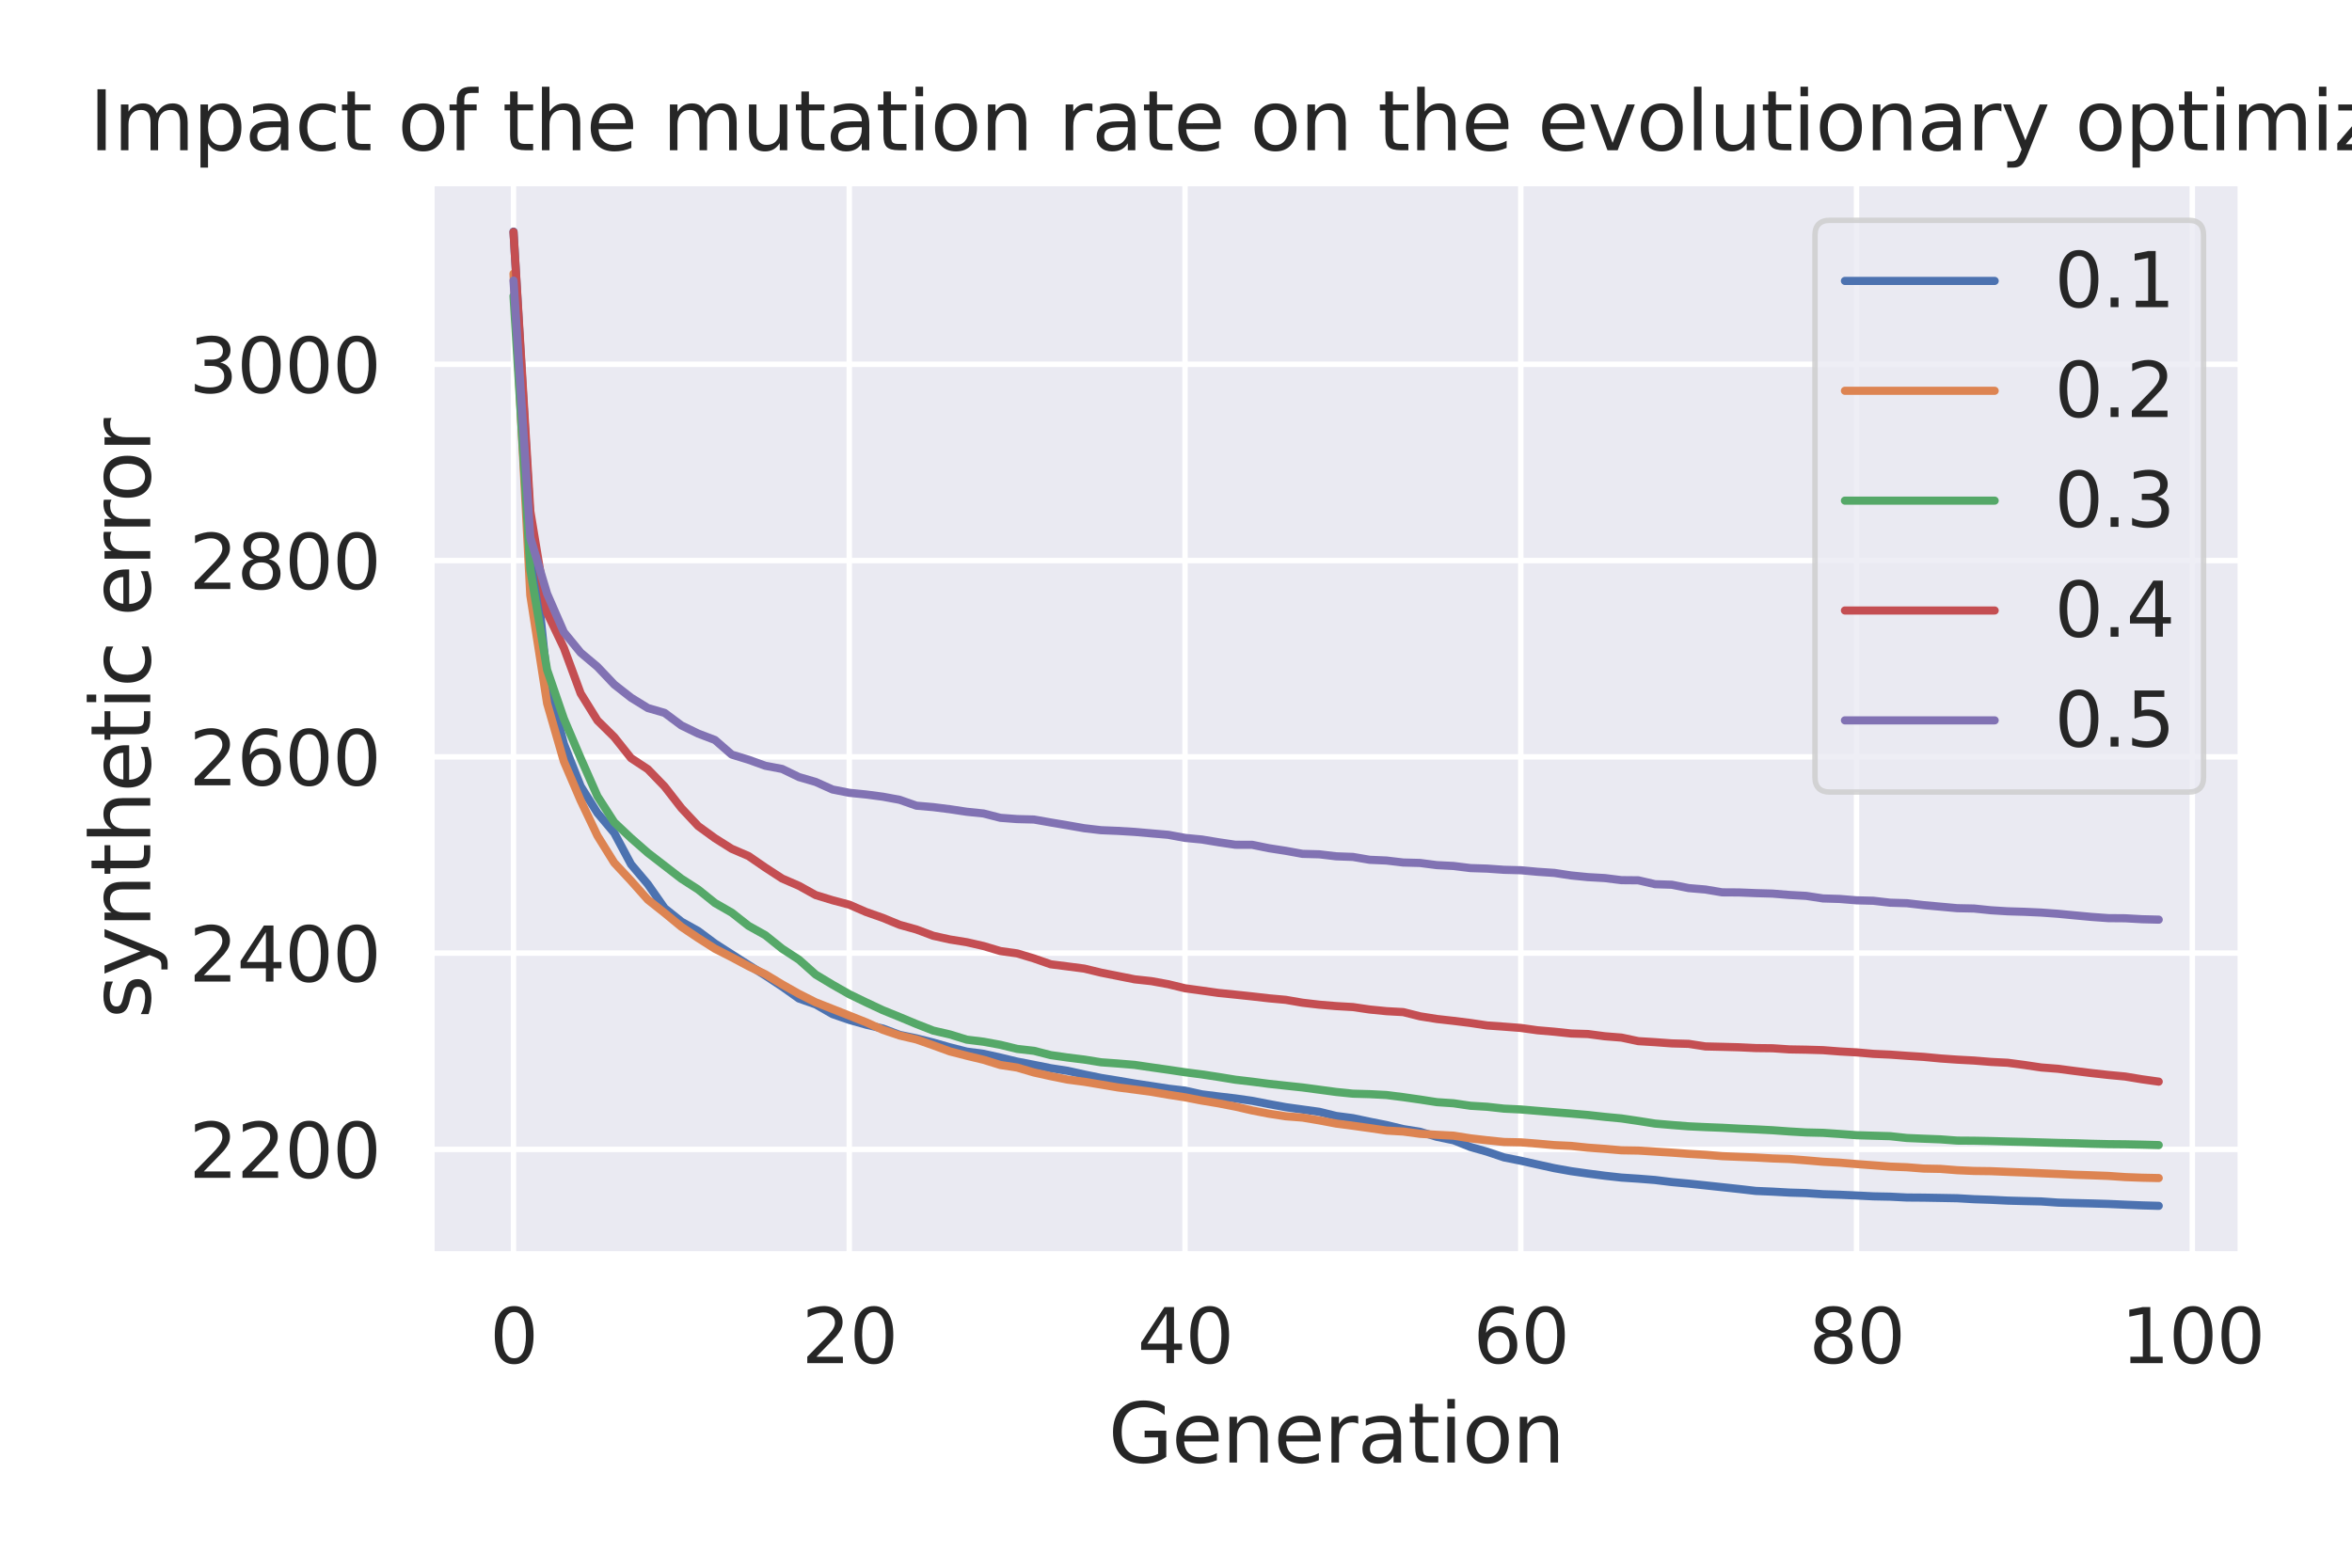 <?xml version="1.0" encoding="utf-8" standalone="no"?>
<!DOCTYPE svg PUBLIC "-//W3C//DTD SVG 1.1//EN"
  "http://www.w3.org/Graphics/SVG/1.1/DTD/svg11.dtd">
<svg xmlns:xlink="http://www.w3.org/1999/xlink" width="432pt" height="288pt" viewBox="0 0 432 288" xmlns="http://www.w3.org/2000/svg" version="1.1">
 <defs>
  <style type="text/css">*{stroke-linejoin: round; stroke-linecap: butt}</style>
 </defs>
 <g id="figure_1">
  <g id="patch_1">
   <path d="M 0 288 
L 432 288 
L 432 0 
L 0 0 
z
" style="fill: #ffffff"/>
  </g>
  <g id="axes_1">
   <g id="patch_2">
    <path d="M 79.211 230.475 
L 411.608 230.475 
L 411.608 33.598 
L 79.211 33.598 
z
" style="fill: #eaeaf2"/>
   </g>
   <g id="matplotlib.axis_1">
    <g id="xtick_1">
     <g id="line2d_1">
      <path d="M 94.32 230.475 
L 94.32 33.598 
" clip-path="url(#pae393ddef6)" style="fill: none; stroke: #ffffff; stroke-linecap: round"/>
     </g>
     <g id="text_1">
      <!-- 0 -->
      <g style="fill: #262626" transform="translate(89.946 250.423) scale(0.138 -0.138)">
       <defs>
        <path id="DejaVuSans-30" d="M 2034 4250 
Q 1547 4250 1301 3770 
Q 1056 3291 1056 2328 
Q 1056 1369 1301 889 
Q 1547 409 2034 409 
Q 2525 409 2770 889 
Q 3016 1369 3016 2328 
Q 3016 3291 2770 3770 
Q 2525 4250 2034 4250 
z
M 2034 4750 
Q 2819 4750 3233 4129 
Q 3647 3509 3647 2328 
Q 3647 1150 3233 529 
Q 2819 -91 2034 -91 
Q 1250 -91 836 529 
Q 422 1150 422 2328 
Q 422 3509 836 4129 
Q 1250 4750 2034 4750 
z
" transform="scale(0.016)"/>
       </defs>
       <use xlink:href="#DejaVuSans-30"/>
      </g>
     </g>
    </g>
    <g id="xtick_2">
     <g id="line2d_2">
      <path d="M 155.989 230.475 
L 155.989 33.598 
" clip-path="url(#pae393ddef6)" style="fill: none; stroke: #ffffff; stroke-linecap: round"/>
     </g>
     <g id="text_2">
      <!-- 20 -->
      <g style="fill: #262626" transform="translate(147.241 250.423) scale(0.138 -0.138)">
       <defs>
        <path id="DejaVuSans-32" d="M 1228 531 
L 3431 531 
L 3431 0 
L 469 0 
L 469 531 
Q 828 903 1448 1529 
Q 2069 2156 2228 2338 
Q 2531 2678 2651 2914 
Q 2772 3150 2772 3378 
Q 2772 3750 2511 3984 
Q 2250 4219 1831 4219 
Q 1534 4219 1204 4116 
Q 875 4013 500 3803 
L 500 4441 
Q 881 4594 1212 4672 
Q 1544 4750 1819 4750 
Q 2544 4750 2975 4387 
Q 3406 4025 3406 3419 
Q 3406 3131 3298 2873 
Q 3191 2616 2906 2266 
Q 2828 2175 2409 1742 
Q 1991 1309 1228 531 
z
" transform="scale(0.016)"/>
       </defs>
       <use xlink:href="#DejaVuSans-32"/>
       <use xlink:href="#DejaVuSans-30" x="63.623"/>
      </g>
     </g>
    </g>
    <g id="xtick_3">
     <g id="line2d_3">
      <path d="M 217.658 230.475 
L 217.658 33.598 
" clip-path="url(#pae393ddef6)" style="fill: none; stroke: #ffffff; stroke-linecap: round"/>
     </g>
     <g id="text_3">
      <!-- 40 -->
      <g style="fill: #262626" transform="translate(208.91 250.423) scale(0.138 -0.138)">
       <defs>
        <path id="DejaVuSans-34" d="M 2419 4116 
L 825 1625 
L 2419 1625 
L 2419 4116 
z
M 2253 4666 
L 3047 4666 
L 3047 1625 
L 3713 1625 
L 3713 1100 
L 3047 1100 
L 3047 0 
L 2419 0 
L 2419 1100 
L 313 1100 
L 313 1709 
L 2253 4666 
z
" transform="scale(0.016)"/>
       </defs>
       <use xlink:href="#DejaVuSans-34"/>
       <use xlink:href="#DejaVuSans-30" x="63.623"/>
      </g>
     </g>
    </g>
    <g id="xtick_4">
     <g id="line2d_4">
      <path d="M 279.328 230.475 
L 279.328 33.598 
" clip-path="url(#pae393ddef6)" style="fill: none; stroke: #ffffff; stroke-linecap: round"/>
     </g>
     <g id="text_4">
      <!-- 60 -->
      <g style="fill: #262626" transform="translate(270.579 250.423) scale(0.138 -0.138)">
       <defs>
        <path id="DejaVuSans-36" d="M 2113 2584 
Q 1688 2584 1439 2293 
Q 1191 2003 1191 1497 
Q 1191 994 1439 701 
Q 1688 409 2113 409 
Q 2538 409 2786 701 
Q 3034 994 3034 1497 
Q 3034 2003 2786 2293 
Q 2538 2584 2113 2584 
z
M 3366 4563 
L 3366 3988 
Q 3128 4100 2886 4159 
Q 2644 4219 2406 4219 
Q 1781 4219 1451 3797 
Q 1122 3375 1075 2522 
Q 1259 2794 1537 2939 
Q 1816 3084 2150 3084 
Q 2853 3084 3261 2657 
Q 3669 2231 3669 1497 
Q 3669 778 3244 343 
Q 2819 -91 2113 -91 
Q 1303 -91 875 529 
Q 447 1150 447 2328 
Q 447 3434 972 4092 
Q 1497 4750 2381 4750 
Q 2619 4750 2861 4703 
Q 3103 4656 3366 4563 
z
" transform="scale(0.016)"/>
       </defs>
       <use xlink:href="#DejaVuSans-36"/>
       <use xlink:href="#DejaVuSans-30" x="63.623"/>
      </g>
     </g>
    </g>
    <g id="xtick_5">
     <g id="line2d_5">
      <path d="M 340.997 230.475 
L 340.997 33.598 
" clip-path="url(#pae393ddef6)" style="fill: none; stroke: #ffffff; stroke-linecap: round"/>
     </g>
     <g id="text_5">
      <!-- 80 -->
      <g style="fill: #262626" transform="translate(332.248 250.423) scale(0.138 -0.138)">
       <defs>
        <path id="DejaVuSans-38" d="M 2034 2216 
Q 1584 2216 1326 1975 
Q 1069 1734 1069 1313 
Q 1069 891 1326 650 
Q 1584 409 2034 409 
Q 2484 409 2743 651 
Q 3003 894 3003 1313 
Q 3003 1734 2745 1975 
Q 2488 2216 2034 2216 
z
M 1403 2484 
Q 997 2584 770 2862 
Q 544 3141 544 3541 
Q 544 4100 942 4425 
Q 1341 4750 2034 4750 
Q 2731 4750 3128 4425 
Q 3525 4100 3525 3541 
Q 3525 3141 3298 2862 
Q 3072 2584 2669 2484 
Q 3125 2378 3379 2068 
Q 3634 1759 3634 1313 
Q 3634 634 3220 271 
Q 2806 -91 2034 -91 
Q 1263 -91 848 271 
Q 434 634 434 1313 
Q 434 1759 690 2068 
Q 947 2378 1403 2484 
z
M 1172 3481 
Q 1172 3119 1398 2916 
Q 1625 2713 2034 2713 
Q 2441 2713 2670 2916 
Q 2900 3119 2900 3481 
Q 2900 3844 2670 4047 
Q 2441 4250 2034 4250 
Q 1625 4250 1398 4047 
Q 1172 3844 1172 3481 
z
" transform="scale(0.016)"/>
       </defs>
       <use xlink:href="#DejaVuSans-38"/>
       <use xlink:href="#DejaVuSans-30" x="63.623"/>
      </g>
     </g>
    </g>
    <g id="xtick_6">
     <g id="line2d_6">
      <path d="M 402.666 230.475 
L 402.666 33.598 
" clip-path="url(#pae393ddef6)" style="fill: none; stroke: #ffffff; stroke-linecap: round"/>
     </g>
     <g id="text_6">
      <!-- 100 -->
      <g style="fill: #262626" transform="translate(389.544 250.423) scale(0.138 -0.138)">
       <defs>
        <path id="DejaVuSans-31" d="M 794 531 
L 1825 531 
L 1825 4091 
L 703 3866 
L 703 4441 
L 1819 4666 
L 2450 4666 
L 2450 531 
L 3481 531 
L 3481 0 
L 794 0 
L 794 531 
z
" transform="scale(0.016)"/>
       </defs>
       <use xlink:href="#DejaVuSans-31"/>
       <use xlink:href="#DejaVuSans-30" x="63.623"/>
       <use xlink:href="#DejaVuSans-30" x="127.246"/>
      </g>
     </g>
    </g>
    <g id="text_7">
     <!-- Generation -->
     <g style="fill: #262626" transform="translate(203.57 268.68) scale(0.15 -0.15)">
      <defs>
       <path id="DejaVuSans-47" d="M 3809 666 
L 3809 1919 
L 2778 1919 
L 2778 2438 
L 4434 2438 
L 4434 434 
Q 4069 175 3628 42 
Q 3188 -91 2688 -91 
Q 1594 -91 976 548 
Q 359 1188 359 2328 
Q 359 3472 976 4111 
Q 1594 4750 2688 4750 
Q 3144 4750 3555 4637 
Q 3966 4525 4313 4306 
L 4313 3634 
Q 3963 3931 3569 4081 
Q 3175 4231 2741 4231 
Q 1884 4231 1454 3753 
Q 1025 3275 1025 2328 
Q 1025 1384 1454 906 
Q 1884 428 2741 428 
Q 3075 428 3337 486 
Q 3600 544 3809 666 
z
" transform="scale(0.016)"/>
       <path id="DejaVuSans-65" d="M 3597 1894 
L 3597 1613 
L 953 1613 
Q 991 1019 1311 708 
Q 1631 397 2203 397 
Q 2534 397 2845 478 
Q 3156 559 3463 722 
L 3463 178 
Q 3153 47 2828 -22 
Q 2503 -91 2169 -91 
Q 1331 -91 842 396 
Q 353 884 353 1716 
Q 353 2575 817 3079 
Q 1281 3584 2069 3584 
Q 2775 3584 3186 3129 
Q 3597 2675 3597 1894 
z
M 3022 2063 
Q 3016 2534 2758 2815 
Q 2500 3097 2075 3097 
Q 1594 3097 1305 2825 
Q 1016 2553 972 2059 
L 3022 2063 
z
" transform="scale(0.016)"/>
       <path id="DejaVuSans-6e" d="M 3513 2113 
L 3513 0 
L 2938 0 
L 2938 2094 
Q 2938 2591 2744 2837 
Q 2550 3084 2163 3084 
Q 1697 3084 1428 2787 
Q 1159 2491 1159 1978 
L 1159 0 
L 581 0 
L 581 3500 
L 1159 3500 
L 1159 2956 
Q 1366 3272 1645 3428 
Q 1925 3584 2291 3584 
Q 2894 3584 3203 3211 
Q 3513 2838 3513 2113 
z
" transform="scale(0.016)"/>
       <path id="DejaVuSans-72" d="M 2631 2963 
Q 2534 3019 2420 3045 
Q 2306 3072 2169 3072 
Q 1681 3072 1420 2755 
Q 1159 2438 1159 1844 
L 1159 0 
L 581 0 
L 581 3500 
L 1159 3500 
L 1159 2956 
Q 1341 3275 1631 3429 
Q 1922 3584 2338 3584 
Q 2397 3584 2469 3576 
Q 2541 3569 2628 3553 
L 2631 2963 
z
" transform="scale(0.016)"/>
       <path id="DejaVuSans-61" d="M 2194 1759 
Q 1497 1759 1228 1600 
Q 959 1441 959 1056 
Q 959 750 1161 570 
Q 1363 391 1709 391 
Q 2188 391 2477 730 
Q 2766 1069 2766 1631 
L 2766 1759 
L 2194 1759 
z
M 3341 1997 
L 3341 0 
L 2766 0 
L 2766 531 
Q 2569 213 2275 61 
Q 1981 -91 1556 -91 
Q 1019 -91 701 211 
Q 384 513 384 1019 
Q 384 1609 779 1909 
Q 1175 2209 1959 2209 
L 2766 2209 
L 2766 2266 
Q 2766 2663 2505 2880 
Q 2244 3097 1772 3097 
Q 1472 3097 1187 3025 
Q 903 2953 641 2809 
L 641 3341 
Q 956 3463 1253 3523 
Q 1550 3584 1831 3584 
Q 2591 3584 2966 3190 
Q 3341 2797 3341 1997 
z
" transform="scale(0.016)"/>
       <path id="DejaVuSans-74" d="M 1172 4494 
L 1172 3500 
L 2356 3500 
L 2356 3053 
L 1172 3053 
L 1172 1153 
Q 1172 725 1289 603 
Q 1406 481 1766 481 
L 2356 481 
L 2356 0 
L 1766 0 
Q 1100 0 847 248 
Q 594 497 594 1153 
L 594 3053 
L 172 3053 
L 172 3500 
L 594 3500 
L 594 4494 
L 1172 4494 
z
" transform="scale(0.016)"/>
       <path id="DejaVuSans-69" d="M 603 3500 
L 1178 3500 
L 1178 0 
L 603 0 
L 603 3500 
z
M 603 4863 
L 1178 4863 
L 1178 4134 
L 603 4134 
L 603 4863 
z
" transform="scale(0.016)"/>
       <path id="DejaVuSans-6f" d="M 1959 3097 
Q 1497 3097 1228 2736 
Q 959 2375 959 1747 
Q 959 1119 1226 758 
Q 1494 397 1959 397 
Q 2419 397 2687 759 
Q 2956 1122 2956 1747 
Q 2956 2369 2687 2733 
Q 2419 3097 1959 3097 
z
M 1959 3584 
Q 2709 3584 3137 3096 
Q 3566 2609 3566 1747 
Q 3566 888 3137 398 
Q 2709 -91 1959 -91 
Q 1206 -91 779 398 
Q 353 888 353 1747 
Q 353 2609 779 3096 
Q 1206 3584 1959 3584 
z
" transform="scale(0.016)"/>
      </defs>
      <use xlink:href="#DejaVuSans-47"/>
      <use xlink:href="#DejaVuSans-65" x="77.49"/>
      <use xlink:href="#DejaVuSans-6e" x="139.014"/>
      <use xlink:href="#DejaVuSans-65" x="202.393"/>
      <use xlink:href="#DejaVuSans-72" x="263.916"/>
      <use xlink:href="#DejaVuSans-61" x="305.029"/>
      <use xlink:href="#DejaVuSans-74" x="366.309"/>
      <use xlink:href="#DejaVuSans-69" x="405.518"/>
      <use xlink:href="#DejaVuSans-6f" x="433.301"/>
      <use xlink:href="#DejaVuSans-6e" x="494.482"/>
     </g>
    </g>
   </g>
   <g id="matplotlib.axis_2">
    <g id="ytick_1">
     <g id="line2d_7">
      <path d="M 79.211 211.154 
L 411.608 211.154 
" clip-path="url(#pae393ddef6)" style="fill: none; stroke: #ffffff; stroke-linecap: round"/>
     </g>
     <g id="text_8">
      <!-- 2200 -->
      <g style="fill: #262626" transform="translate(34.717 216.378) scale(0.138 -0.138)">
       <use xlink:href="#DejaVuSans-32"/>
       <use xlink:href="#DejaVuSans-32" x="63.623"/>
       <use xlink:href="#DejaVuSans-30" x="127.246"/>
       <use xlink:href="#DejaVuSans-30" x="190.869"/>
      </g>
     </g>
    </g>
    <g id="ytick_2">
     <g id="line2d_8">
      <path d="M 79.211 175.098 
L 411.608 175.098 
" clip-path="url(#pae393ddef6)" style="fill: none; stroke: #ffffff; stroke-linecap: round"/>
     </g>
     <g id="text_9">
      <!-- 2400 -->
      <g style="fill: #262626" transform="translate(34.717 180.322) scale(0.138 -0.138)">
       <use xlink:href="#DejaVuSans-32"/>
       <use xlink:href="#DejaVuSans-34" x="63.623"/>
       <use xlink:href="#DejaVuSans-30" x="127.246"/>
       <use xlink:href="#DejaVuSans-30" x="190.869"/>
      </g>
     </g>
    </g>
    <g id="ytick_3">
     <g id="line2d_9">
      <path d="M 79.211 139.041 
L 411.608 139.041 
" clip-path="url(#pae393ddef6)" style="fill: none; stroke: #ffffff; stroke-linecap: round"/>
     </g>
     <g id="text_10">
      <!-- 2600 -->
      <g style="fill: #262626" transform="translate(34.717 144.265) scale(0.138 -0.138)">
       <use xlink:href="#DejaVuSans-32"/>
       <use xlink:href="#DejaVuSans-36" x="63.623"/>
       <use xlink:href="#DejaVuSans-30" x="127.246"/>
       <use xlink:href="#DejaVuSans-30" x="190.869"/>
      </g>
     </g>
    </g>
    <g id="ytick_4">
     <g id="line2d_10">
      <path d="M 79.211 102.984 
L 411.608 102.984 
" clip-path="url(#pae393ddef6)" style="fill: none; stroke: #ffffff; stroke-linecap: round"/>
     </g>
     <g id="text_11">
      <!-- 2800 -->
      <g style="fill: #262626" transform="translate(34.717 108.208) scale(0.138 -0.138)">
       <use xlink:href="#DejaVuSans-32"/>
       <use xlink:href="#DejaVuSans-38" x="63.623"/>
       <use xlink:href="#DejaVuSans-30" x="127.246"/>
       <use xlink:href="#DejaVuSans-30" x="190.869"/>
      </g>
     </g>
    </g>
    <g id="ytick_5">
     <g id="line2d_11">
      <path d="M 79.211 66.927 
L 411.608 66.927 
" clip-path="url(#pae393ddef6)" style="fill: none; stroke: #ffffff; stroke-linecap: round"/>
     </g>
     <g id="text_12">
      <!-- 3000 -->
      <g style="fill: #262626" transform="translate(34.717 72.151) scale(0.138 -0.138)">
       <defs>
        <path id="DejaVuSans-33" d="M 2597 2516 
Q 3050 2419 3304 2112 
Q 3559 1806 3559 1356 
Q 3559 666 3084 287 
Q 2609 -91 1734 -91 
Q 1441 -91 1130 -33 
Q 819 25 488 141 
L 488 750 
Q 750 597 1062 519 
Q 1375 441 1716 441 
Q 2309 441 2620 675 
Q 2931 909 2931 1356 
Q 2931 1769 2642 2001 
Q 2353 2234 1838 2234 
L 1294 2234 
L 1294 2753 
L 1863 2753 
Q 2328 2753 2575 2939 
Q 2822 3125 2822 3475 
Q 2822 3834 2567 4026 
Q 2313 4219 1838 4219 
Q 1578 4219 1281 4162 
Q 984 4106 628 3988 
L 628 4550 
Q 988 4650 1302 4700 
Q 1616 4750 1894 4750 
Q 2613 4750 3031 4423 
Q 3450 4097 3450 3541 
Q 3450 3153 3228 2886 
Q 3006 2619 2597 2516 
z
" transform="scale(0.016)"/>
       </defs>
       <use xlink:href="#DejaVuSans-33"/>
       <use xlink:href="#DejaVuSans-30" x="63.623"/>
       <use xlink:href="#DejaVuSans-30" x="127.246"/>
       <use xlink:href="#DejaVuSans-30" x="190.869"/>
      </g>
     </g>
    </g>
    <g id="text_13">
     <!-- synthetic error -->
     <g style="fill: #262626" transform="translate(27.598 187.129) rotate(-90) scale(0.15 -0.15)">
      <defs>
       <path id="DejaVuSans-73" d="M 2834 3397 
L 2834 2853 
Q 2591 2978 2328 3040 
Q 2066 3103 1784 3103 
Q 1356 3103 1142 2972 
Q 928 2841 928 2578 
Q 928 2378 1081 2264 
Q 1234 2150 1697 2047 
L 1894 2003 
Q 2506 1872 2764 1633 
Q 3022 1394 3022 966 
Q 3022 478 2636 193 
Q 2250 -91 1575 -91 
Q 1294 -91 989 -36 
Q 684 19 347 128 
L 347 722 
Q 666 556 975 473 
Q 1284 391 1588 391 
Q 1994 391 2212 530 
Q 2431 669 2431 922 
Q 2431 1156 2273 1281 
Q 2116 1406 1581 1522 
L 1381 1569 
Q 847 1681 609 1914 
Q 372 2147 372 2553 
Q 372 3047 722 3315 
Q 1072 3584 1716 3584 
Q 2034 3584 2315 3537 
Q 2597 3491 2834 3397 
z
" transform="scale(0.016)"/>
       <path id="DejaVuSans-79" d="M 2059 -325 
Q 1816 -950 1584 -1140 
Q 1353 -1331 966 -1331 
L 506 -1331 
L 506 -850 
L 844 -850 
Q 1081 -850 1212 -737 
Q 1344 -625 1503 -206 
L 1606 56 
L 191 3500 
L 800 3500 
L 1894 763 
L 2988 3500 
L 3597 3500 
L 2059 -325 
z
" transform="scale(0.016)"/>
       <path id="DejaVuSans-68" d="M 3513 2113 
L 3513 0 
L 2938 0 
L 2938 2094 
Q 2938 2591 2744 2837 
Q 2550 3084 2163 3084 
Q 1697 3084 1428 2787 
Q 1159 2491 1159 1978 
L 1159 0 
L 581 0 
L 581 4863 
L 1159 4863 
L 1159 2956 
Q 1366 3272 1645 3428 
Q 1925 3584 2291 3584 
Q 2894 3584 3203 3211 
Q 3513 2838 3513 2113 
z
" transform="scale(0.016)"/>
       <path id="DejaVuSans-63" d="M 3122 3366 
L 3122 2828 
Q 2878 2963 2633 3030 
Q 2388 3097 2138 3097 
Q 1578 3097 1268 2742 
Q 959 2388 959 1747 
Q 959 1106 1268 751 
Q 1578 397 2138 397 
Q 2388 397 2633 464 
Q 2878 531 3122 666 
L 3122 134 
Q 2881 22 2623 -34 
Q 2366 -91 2075 -91 
Q 1284 -91 818 406 
Q 353 903 353 1747 
Q 353 2603 823 3093 
Q 1294 3584 2113 3584 
Q 2378 3584 2631 3529 
Q 2884 3475 3122 3366 
z
" transform="scale(0.016)"/>
       <path id="DejaVuSans-20" transform="scale(0.016)"/>
      </defs>
      <use xlink:href="#DejaVuSans-73"/>
      <use xlink:href="#DejaVuSans-79" x="52.1"/>
      <use xlink:href="#DejaVuSans-6e" x="111.279"/>
      <use xlink:href="#DejaVuSans-74" x="174.658"/>
      <use xlink:href="#DejaVuSans-68" x="213.867"/>
      <use xlink:href="#DejaVuSans-65" x="277.246"/>
      <use xlink:href="#DejaVuSans-74" x="338.77"/>
      <use xlink:href="#DejaVuSans-69" x="377.979"/>
      <use xlink:href="#DejaVuSans-63" x="405.762"/>
      <use xlink:href="#DejaVuSans-20" x="460.742"/>
      <use xlink:href="#DejaVuSans-65" x="492.529"/>
      <use xlink:href="#DejaVuSans-72" x="554.053"/>
      <use xlink:href="#DejaVuSans-72" x="593.416"/>
      <use xlink:href="#DejaVuSans-6f" x="632.279"/>
      <use xlink:href="#DejaVuSans-72" x="693.461"/>
     </g>
    </g>
   </g>
   <g id="line2d_12">
    <path d="M 94.32 42.547 
L 97.403 95.393 
L 100.487 124.692 
L 103.57 136.666 
L 106.654 144.449 
L 109.737 149.348 
L 112.821 153.013 
L 115.904 158.783 
L 118.988 162.435 
L 122.071 166.846 
L 125.155 169.318 
L 128.238 171.041 
L 131.321 173.34 
L 134.405 175.316 
L 137.488 177.279 
L 140.572 179.218 
L 143.655 181.246 
L 146.739 183.436 
L 149.822 184.526 
L 152.906 186.295 
L 155.989 187.368 
L 159.073 188.241 
L 162.156 188.952 
L 165.24 190.115 
L 168.323 190.753 
L 171.406 191.53 
L 174.49 192.408 
L 177.573 193.193 
L 180.657 193.596 
L 183.74 194.284 
L 186.824 195.026 
L 189.907 195.621 
L 192.991 196.241 
L 196.074 196.713 
L 199.158 197.393 
L 202.241 198.028 
L 205.325 198.527 
L 208.408 199.055 
L 211.491 199.517 
L 214.575 199.994 
L 217.658 200.359 
L 220.742 201.044 
L 223.825 201.43 
L 226.909 201.791 
L 229.992 202.23 
L 233.076 202.831 
L 236.159 203.4 
L 239.243 203.827 
L 242.326 204.25 
L 245.41 205.012 
L 248.493 205.416 
L 251.576 206.068 
L 254.66 206.68 
L 257.743 207.426 
L 260.827 207.925 
L 263.91 208.845 
L 266.994 209.483 
L 270.077 210.715 
L 273.161 211.585 
L 276.244 212.626 
L 279.328 213.24 
L 282.411 213.931 
L 285.495 214.608 
L 288.578 215.158 
L 291.662 215.594 
L 294.745 215.993 
L 297.828 216.334 
L 300.912 216.535 
L 303.995 216.778 
L 307.079 217.159 
L 310.162 217.442 
L 313.246 217.768 
L 316.329 218.099 
L 319.413 218.431 
L 322.496 218.785 
L 325.58 218.916 
L 328.663 219.09 
L 331.747 219.181 
L 334.83 219.389 
L 337.913 219.487 
L 340.997 219.624 
L 344.08 219.78 
L 347.164 219.841 
L 350.247 219.997 
L 353.331 220.019 
L 356.414 220.073 
L 359.498 220.128 
L 362.581 220.308 
L 365.665 220.413 
L 368.748 220.566 
L 371.832 220.647 
L 374.915 220.716 
L 377.998 220.931 
L 381.082 221.012 
L 384.165 221.086 
L 387.249 221.176 
L 390.332 221.313 
L 393.416 221.44 
L 396.499 221.526 
" clip-path="url(#pae393ddef6)" style="fill: none; stroke: #4c72b0; stroke-width: 1.5; stroke-linecap: round"/>
   </g>
   <g id="line2d_13">
    <path d="M 94.32 50.278 
L 97.403 109.35 
L 100.487 129.21 
L 103.57 139.885 
L 106.654 147.076 
L 109.737 153.541 
L 112.821 158.501 
L 115.904 161.816 
L 118.988 165.281 
L 122.071 167.725 
L 125.155 170.268 
L 128.238 172.334 
L 131.321 174.295 
L 134.405 175.865 
L 137.488 177.511 
L 140.572 178.982 
L 143.655 180.844 
L 146.739 182.587 
L 149.822 184.138 
L 152.906 185.353 
L 155.989 186.574 
L 159.073 187.801 
L 162.156 189.192 
L 165.24 190.236 
L 168.323 190.959 
L 171.406 192.041 
L 174.49 193.162 
L 177.573 193.955 
L 180.657 194.697 
L 183.74 195.65 
L 186.824 196.121 
L 189.907 197.027 
L 192.991 197.709 
L 196.074 198.331 
L 199.158 198.737 
L 202.241 199.251 
L 205.325 199.772 
L 208.408 200.168 
L 211.491 200.583 
L 214.575 201.111 
L 217.658 201.589 
L 220.742 202.19 
L 223.825 202.698 
L 226.909 203.295 
L 229.992 204.003 
L 233.076 204.6 
L 236.159 205.073 
L 239.243 205.312 
L 242.326 205.828 
L 245.41 206.41 
L 248.493 206.812 
L 251.576 207.244 
L 254.66 207.695 
L 257.743 207.877 
L 260.827 208.291 
L 263.91 208.475 
L 266.994 208.635 
L 270.077 209.125 
L 273.161 209.48 
L 276.244 209.795 
L 279.328 209.861 
L 282.411 210.1 
L 285.495 210.371 
L 288.578 210.514 
L 291.662 210.835 
L 294.745 211.057 
L 297.828 211.322 
L 300.912 211.372 
L 303.995 211.562 
L 307.079 211.747 
L 310.162 211.972 
L 313.246 212.149 
L 316.329 212.398 
L 319.413 212.525 
L 322.496 212.646 
L 325.58 212.818 
L 328.663 212.924 
L 331.747 213.166 
L 334.83 213.429 
L 337.913 213.594 
L 340.997 213.851 
L 344.08 214.078 
L 347.164 214.316 
L 350.247 214.434 
L 353.331 214.68 
L 356.414 214.738 
L 359.498 214.981 
L 362.581 215.115 
L 365.665 215.155 
L 368.748 215.284 
L 371.832 215.402 
L 374.915 215.54 
L 377.998 215.669 
L 381.082 215.813 
L 384.165 215.913 
L 387.249 216.028 
L 390.332 216.242 
L 393.416 216.357 
L 396.499 216.421 
" clip-path="url(#pae393ddef6)" style="fill: none; stroke: #dd8452; stroke-width: 1.5; stroke-linecap: round"/>
   </g>
   <g id="line2d_14">
    <path d="M 94.32 54.374 
L 97.403 104.58 
L 100.487 123.056 
L 103.57 132.041 
L 106.654 139.296 
L 109.737 146.281 
L 112.821 151.066 
L 115.904 153.967 
L 118.988 156.668 
L 122.071 159.048 
L 125.155 161.432 
L 128.238 163.415 
L 131.321 165.893 
L 134.405 167.663 
L 137.488 170.086 
L 140.572 171.806 
L 143.655 174.282 
L 146.739 176.296 
L 149.822 179.04 
L 152.906 180.892 
L 155.989 182.65 
L 159.073 184.142 
L 162.156 185.586 
L 165.24 186.839 
L 168.323 188.124 
L 171.406 189.33 
L 174.49 190.042 
L 177.573 190.995 
L 180.657 191.377 
L 183.74 191.942 
L 186.824 192.694 
L 189.907 193.046 
L 192.991 193.834 
L 196.074 194.275 
L 199.158 194.657 
L 202.241 195.154 
L 205.325 195.377 
L 208.408 195.631 
L 211.491 196.086 
L 214.575 196.522 
L 217.658 196.984 
L 220.742 197.381 
L 223.825 197.849 
L 226.909 198.354 
L 229.992 198.716 
L 233.076 199.113 
L 236.159 199.449 
L 239.243 199.777 
L 242.326 200.189 
L 245.41 200.604 
L 248.493 200.919 
L 251.576 201.007 
L 254.66 201.165 
L 257.743 201.557 
L 260.827 201.996 
L 263.91 202.476 
L 266.994 202.684 
L 270.077 203.139 
L 273.161 203.326 
L 276.244 203.67 
L 279.328 203.819 
L 282.411 204.078 
L 285.495 204.327 
L 288.578 204.57 
L 291.662 204.835 
L 294.745 205.179 
L 297.828 205.471 
L 300.912 205.925 
L 303.995 206.413 
L 307.079 206.676 
L 310.162 206.918 
L 313.246 207.06 
L 316.329 207.181 
L 319.413 207.347 
L 322.496 207.478 
L 325.58 207.636 
L 328.663 207.86 
L 331.747 208.041 
L 334.83 208.112 
L 337.913 208.32 
L 340.997 208.551 
L 344.08 208.642 
L 347.164 208.728 
L 350.247 209.064 
L 353.331 209.193 
L 356.414 209.311 
L 359.498 209.541 
L 362.581 209.562 
L 365.665 209.621 
L 368.748 209.709 
L 371.832 209.782 
L 374.915 209.875 
L 377.998 209.963 
L 381.082 210.027 
L 384.165 210.12 
L 387.249 210.191 
L 390.332 210.219 
L 393.416 210.284 
L 396.499 210.366 
" clip-path="url(#pae393ddef6)" style="fill: none; stroke: #55a868; stroke-width: 1.5; stroke-linecap: round"/>
   </g>
   <g id="line2d_15">
    <path d="M 94.32 42.624 
L 97.403 93.907 
L 100.487 112.571 
L 103.57 119.023 
L 106.654 127.392 
L 109.737 132.357 
L 112.821 135.402 
L 115.904 139.278 
L 118.988 141.305 
L 122.071 144.495 
L 125.155 148.459 
L 128.238 151.754 
L 131.321 153.994 
L 134.405 155.937 
L 137.488 157.264 
L 140.572 159.385 
L 143.655 161.392 
L 146.739 162.732 
L 149.822 164.437 
L 152.906 165.382 
L 155.989 166.2 
L 159.073 167.542 
L 162.156 168.625 
L 165.24 169.899 
L 168.323 170.757 
L 171.406 171.909 
L 174.49 172.596 
L 177.573 173.092 
L 180.657 173.797 
L 183.74 174.717 
L 186.824 175.148 
L 189.907 176.078 
L 192.991 177.152 
L 196.074 177.54 
L 199.158 177.941 
L 202.241 178.687 
L 205.325 179.299 
L 208.408 179.913 
L 211.491 180.248 
L 214.575 180.809 
L 217.658 181.557 
L 220.742 181.98 
L 223.825 182.415 
L 226.909 182.724 
L 229.992 183.05 
L 233.076 183.402 
L 236.159 183.68 
L 239.243 184.213 
L 242.326 184.572 
L 245.41 184.828 
L 248.493 185.006 
L 251.576 185.459 
L 254.66 185.763 
L 257.743 185.935 
L 260.827 186.708 
L 263.91 187.197 
L 266.994 187.545 
L 270.077 187.929 
L 273.161 188.39 
L 276.244 188.605 
L 279.328 188.845 
L 282.411 189.275 
L 285.495 189.535 
L 288.578 189.865 
L 291.662 189.963 
L 294.745 190.371 
L 297.828 190.616 
L 300.912 191.268 
L 303.995 191.458 
L 307.079 191.684 
L 310.162 191.768 
L 313.246 192.239 
L 316.329 192.312 
L 319.413 192.394 
L 322.496 192.542 
L 325.58 192.577 
L 328.663 192.785 
L 331.747 192.837 
L 334.83 192.926 
L 337.913 193.162 
L 340.997 193.333 
L 344.08 193.605 
L 347.164 193.743 
L 350.247 193.964 
L 353.331 194.161 
L 356.414 194.452 
L 359.498 194.668 
L 362.581 194.832 
L 365.665 195.084 
L 368.748 195.24 
L 371.832 195.646 
L 374.915 196.105 
L 377.998 196.345 
L 381.082 196.752 
L 384.165 197.138 
L 387.249 197.477 
L 390.332 197.766 
L 393.416 198.276 
L 396.499 198.706 
" clip-path="url(#pae393ddef6)" style="fill: none; stroke: #c44e52; stroke-width: 1.5; stroke-linecap: round"/>
   </g>
   <g id="line2d_16">
    <path d="M 94.32 51.545 
L 97.403 98.763 
L 100.487 109.07 
L 103.57 116.136 
L 106.654 119.9 
L 109.737 122.497 
L 112.821 125.75 
L 115.904 128.168 
L 118.988 130.071 
L 122.071 130.967 
L 125.155 133.268 
L 128.238 134.768 
L 131.321 135.944 
L 134.405 138.628 
L 137.488 139.57 
L 140.572 140.68 
L 143.655 141.263 
L 146.739 142.754 
L 149.822 143.654 
L 152.906 145.037 
L 155.989 145.646 
L 159.073 145.956 
L 162.156 146.361 
L 165.24 146.932 
L 168.323 148.012 
L 171.406 148.278 
L 174.49 148.666 
L 177.573 149.13 
L 180.657 149.448 
L 183.74 150.24 
L 186.824 150.473 
L 189.907 150.555 
L 192.991 151.097 
L 196.074 151.615 
L 199.158 152.155 
L 202.241 152.514 
L 205.325 152.642 
L 208.408 152.829 
L 211.491 153.1 
L 214.575 153.362 
L 217.658 153.932 
L 220.742 154.226 
L 223.825 154.734 
L 226.909 155.19 
L 229.992 155.201 
L 233.076 155.828 
L 236.159 156.304 
L 239.243 156.863 
L 242.326 156.946 
L 245.41 157.313 
L 248.493 157.426 
L 251.576 157.953 
L 254.66 158.089 
L 257.743 158.452 
L 260.827 158.536 
L 263.91 158.934 
L 266.994 159.09 
L 270.077 159.475 
L 273.161 159.574 
L 276.244 159.791 
L 279.328 159.873 
L 282.411 160.156 
L 285.495 160.364 
L 288.578 160.83 
L 291.662 161.137 
L 294.745 161.311 
L 297.828 161.694 
L 300.912 161.723 
L 303.995 162.437 
L 307.079 162.535 
L 310.162 163.153 
L 313.246 163.413 
L 316.329 163.933 
L 319.413 163.952 
L 322.496 164.077 
L 325.58 164.163 
L 328.663 164.412 
L 331.747 164.582 
L 334.83 165.052 
L 337.913 165.147 
L 340.997 165.4 
L 344.08 165.48 
L 347.164 165.835 
L 350.247 165.928 
L 353.331 166.285 
L 356.414 166.562 
L 359.498 166.843 
L 362.581 166.905 
L 365.665 167.223 
L 368.748 167.414 
L 371.832 167.507 
L 374.915 167.648 
L 377.998 167.869 
L 381.082 168.163 
L 384.165 168.448 
L 387.249 168.671 
L 390.332 168.695 
L 393.416 168.871 
L 396.499 168.949 
" clip-path="url(#pae393ddef6)" style="fill: none; stroke: #8172b3; stroke-width: 1.5; stroke-linecap: round"/>
   </g>
   <g id="patch_3">
    <path d="M 79.211 230.475 
L 79.211 33.598 
" style="fill: none; stroke: #ffffff; stroke-width: 1.25; stroke-linejoin: miter; stroke-linecap: square"/>
   </g>
   <g id="patch_4">
    <path d="M 411.608 230.475 
L 411.608 33.598 
" style="fill: none; stroke: #ffffff; stroke-width: 1.25; stroke-linejoin: miter; stroke-linecap: square"/>
   </g>
   <g id="patch_5">
    <path d="M 79.211 230.475 
L 411.608 230.475 
" style="fill: none; stroke: #ffffff; stroke-width: 1.25; stroke-linejoin: miter; stroke-linecap: square"/>
   </g>
   <g id="patch_6">
    <path d="M 79.211 33.598 
L 411.608 33.598 
" style="fill: none; stroke: #ffffff; stroke-width: 1.25; stroke-linejoin: miter; stroke-linecap: square"/>
   </g>
   <g id="text_14">
    <!-- Impact of the mutation rate on the evolutionary optimization -->
    <g style="fill: #262626" transform="translate(16.392 27.598) scale(0.15 -0.15)">
     <defs>
      <path id="DejaVuSans-49" d="M 628 4666 
L 1259 4666 
L 1259 0 
L 628 0 
L 628 4666 
z
" transform="scale(0.016)"/>
      <path id="DejaVuSans-6d" d="M 3328 2828 
Q 3544 3216 3844 3400 
Q 4144 3584 4550 3584 
Q 5097 3584 5394 3201 
Q 5691 2819 5691 2113 
L 5691 0 
L 5113 0 
L 5113 2094 
Q 5113 2597 4934 2840 
Q 4756 3084 4391 3084 
Q 3944 3084 3684 2787 
Q 3425 2491 3425 1978 
L 3425 0 
L 2847 0 
L 2847 2094 
Q 2847 2600 2669 2842 
Q 2491 3084 2119 3084 
Q 1678 3084 1418 2786 
Q 1159 2488 1159 1978 
L 1159 0 
L 581 0 
L 581 3500 
L 1159 3500 
L 1159 2956 
Q 1356 3278 1631 3431 
Q 1906 3584 2284 3584 
Q 2666 3584 2933 3390 
Q 3200 3197 3328 2828 
z
" transform="scale(0.016)"/>
      <path id="DejaVuSans-70" d="M 1159 525 
L 1159 -1331 
L 581 -1331 
L 581 3500 
L 1159 3500 
L 1159 2969 
Q 1341 3281 1617 3432 
Q 1894 3584 2278 3584 
Q 2916 3584 3314 3078 
Q 3713 2572 3713 1747 
Q 3713 922 3314 415 
Q 2916 -91 2278 -91 
Q 1894 -91 1617 61 
Q 1341 213 1159 525 
z
M 3116 1747 
Q 3116 2381 2855 2742 
Q 2594 3103 2138 3103 
Q 1681 3103 1420 2742 
Q 1159 2381 1159 1747 
Q 1159 1113 1420 752 
Q 1681 391 2138 391 
Q 2594 391 2855 752 
Q 3116 1113 3116 1747 
z
" transform="scale(0.016)"/>
      <path id="DejaVuSans-66" d="M 2375 4863 
L 2375 4384 
L 1825 4384 
Q 1516 4384 1395 4259 
Q 1275 4134 1275 3809 
L 1275 3500 
L 2222 3500 
L 2222 3053 
L 1275 3053 
L 1275 0 
L 697 0 
L 697 3053 
L 147 3053 
L 147 3500 
L 697 3500 
L 697 3744 
Q 697 4328 969 4595 
Q 1241 4863 1831 4863 
L 2375 4863 
z
" transform="scale(0.016)"/>
      <path id="DejaVuSans-75" d="M 544 1381 
L 544 3500 
L 1119 3500 
L 1119 1403 
Q 1119 906 1312 657 
Q 1506 409 1894 409 
Q 2359 409 2629 706 
Q 2900 1003 2900 1516 
L 2900 3500 
L 3475 3500 
L 3475 0 
L 2900 0 
L 2900 538 
Q 2691 219 2414 64 
Q 2138 -91 1772 -91 
Q 1169 -91 856 284 
Q 544 659 544 1381 
z
M 1991 3584 
L 1991 3584 
z
" transform="scale(0.016)"/>
      <path id="DejaVuSans-76" d="M 191 3500 
L 800 3500 
L 1894 563 
L 2988 3500 
L 3597 3500 
L 2284 0 
L 1503 0 
L 191 3500 
z
" transform="scale(0.016)"/>
      <path id="DejaVuSans-6c" d="M 603 4863 
L 1178 4863 
L 1178 0 
L 603 0 
L 603 4863 
z
" transform="scale(0.016)"/>
      <path id="DejaVuSans-7a" d="M 353 3500 
L 3084 3500 
L 3084 2975 
L 922 459 
L 3084 459 
L 3084 0 
L 275 0 
L 275 525 
L 2438 3041 
L 353 3041 
L 353 3500 
z
" transform="scale(0.016)"/>
     </defs>
     <use xlink:href="#DejaVuSans-49"/>
     <use xlink:href="#DejaVuSans-6d" x="29.492"/>
     <use xlink:href="#DejaVuSans-70" x="126.904"/>
     <use xlink:href="#DejaVuSans-61" x="190.381"/>
     <use xlink:href="#DejaVuSans-63" x="251.66"/>
     <use xlink:href="#DejaVuSans-74" x="306.641"/>
     <use xlink:href="#DejaVuSans-20" x="345.85"/>
     <use xlink:href="#DejaVuSans-6f" x="377.637"/>
     <use xlink:href="#DejaVuSans-66" x="438.818"/>
     <use xlink:href="#DejaVuSans-20" x="474.023"/>
     <use xlink:href="#DejaVuSans-74" x="505.811"/>
     <use xlink:href="#DejaVuSans-68" x="545.02"/>
     <use xlink:href="#DejaVuSans-65" x="608.398"/>
     <use xlink:href="#DejaVuSans-20" x="669.922"/>
     <use xlink:href="#DejaVuSans-6d" x="701.709"/>
     <use xlink:href="#DejaVuSans-75" x="799.121"/>
     <use xlink:href="#DejaVuSans-74" x="862.5"/>
     <use xlink:href="#DejaVuSans-61" x="901.709"/>
     <use xlink:href="#DejaVuSans-74" x="962.988"/>
     <use xlink:href="#DejaVuSans-69" x="1002.197"/>
     <use xlink:href="#DejaVuSans-6f" x="1029.98"/>
     <use xlink:href="#DejaVuSans-6e" x="1091.162"/>
     <use xlink:href="#DejaVuSans-20" x="1154.541"/>
     <use xlink:href="#DejaVuSans-72" x="1186.328"/>
     <use xlink:href="#DejaVuSans-61" x="1227.441"/>
     <use xlink:href="#DejaVuSans-74" x="1288.721"/>
     <use xlink:href="#DejaVuSans-65" x="1327.93"/>
     <use xlink:href="#DejaVuSans-20" x="1389.453"/>
     <use xlink:href="#DejaVuSans-6f" x="1421.24"/>
     <use xlink:href="#DejaVuSans-6e" x="1482.422"/>
     <use xlink:href="#DejaVuSans-20" x="1545.801"/>
     <use xlink:href="#DejaVuSans-74" x="1577.588"/>
     <use xlink:href="#DejaVuSans-68" x="1616.797"/>
     <use xlink:href="#DejaVuSans-65" x="1680.176"/>
     <use xlink:href="#DejaVuSans-20" x="1741.699"/>
     <use xlink:href="#DejaVuSans-65" x="1773.486"/>
     <use xlink:href="#DejaVuSans-76" x="1835.01"/>
     <use xlink:href="#DejaVuSans-6f" x="1894.189"/>
     <use xlink:href="#DejaVuSans-6c" x="1955.371"/>
     <use xlink:href="#DejaVuSans-75" x="1983.154"/>
     <use xlink:href="#DejaVuSans-74" x="2046.533"/>
     <use xlink:href="#DejaVuSans-69" x="2085.742"/>
     <use xlink:href="#DejaVuSans-6f" x="2113.525"/>
     <use xlink:href="#DejaVuSans-6e" x="2174.707"/>
     <use xlink:href="#DejaVuSans-61" x="2238.086"/>
     <use xlink:href="#DejaVuSans-72" x="2299.365"/>
     <use xlink:href="#DejaVuSans-79" x="2340.479"/>
     <use xlink:href="#DejaVuSans-20" x="2399.658"/>
     <use xlink:href="#DejaVuSans-6f" x="2431.445"/>
     <use xlink:href="#DejaVuSans-70" x="2492.627"/>
     <use xlink:href="#DejaVuSans-74" x="2556.104"/>
     <use xlink:href="#DejaVuSans-69" x="2595.312"/>
     <use xlink:href="#DejaVuSans-6d" x="2623.096"/>
     <use xlink:href="#DejaVuSans-69" x="2720.508"/>
     <use xlink:href="#DejaVuSans-7a" x="2748.291"/>
     <use xlink:href="#DejaVuSans-61" x="2800.781"/>
     <use xlink:href="#DejaVuSans-74" x="2862.061"/>
     <use xlink:href="#DejaVuSans-69" x="2901.27"/>
     <use xlink:href="#DejaVuSans-6f" x="2929.053"/>
     <use xlink:href="#DejaVuSans-6e" x="2990.234"/>
    </g>
   </g>
   <g id="legend_1">
    <g id="patch_7">
     <path d="M 336.116 145.51 
L 401.983 145.51 
Q 404.733 145.51 404.733 142.76 
L 404.733 43.223 
Q 404.733 40.473 401.983 40.473 
L 336.116 40.473 
Q 333.366 40.473 333.366 43.223 
L 333.366 142.76 
Q 333.366 145.51 336.116 145.51 
z
" style="fill: #eaeaf2; opacity: 0.8; stroke: #cccccc; stroke-linejoin: miter"/>
    </g>
    <g id="line2d_17">
     <path d="M 338.866 51.608 
L 352.616 51.608 
L 366.366 51.608 
" style="fill: none; stroke: #4c72b0; stroke-width: 1.5; stroke-linecap: round"/>
    </g>
    <g id="text_15">
     <!-- 0.1 -->
     <g style="fill: #262626" transform="translate(377.366 56.421) scale(0.138 -0.138)">
      <defs>
       <path id="DejaVuSans-2e" d="M 684 794 
L 1344 794 
L 1344 0 
L 684 0 
L 684 794 
z
" transform="scale(0.016)"/>
      </defs>
      <use xlink:href="#DejaVuSans-30"/>
      <use xlink:href="#DejaVuSans-2e" x="63.623"/>
      <use xlink:href="#DejaVuSans-31" x="95.41"/>
     </g>
    </g>
    <g id="line2d_18">
     <path d="M 338.866 71.79 
L 352.616 71.79 
L 366.366 71.79 
" style="fill: none; stroke: #dd8452; stroke-width: 1.5; stroke-linecap: round"/>
    </g>
    <g id="text_16">
     <!-- 0.2 -->
     <g style="fill: #262626" transform="translate(377.366 76.603) scale(0.138 -0.138)">
      <use xlink:href="#DejaVuSans-30"/>
      <use xlink:href="#DejaVuSans-2e" x="63.623"/>
      <use xlink:href="#DejaVuSans-32" x="95.41"/>
     </g>
    </g>
    <g id="line2d_19">
     <path d="M 338.866 91.973 
L 352.616 91.973 
L 366.366 91.973 
" style="fill: none; stroke: #55a868; stroke-width: 1.5; stroke-linecap: round"/>
    </g>
    <g id="text_17">
     <!-- 0.3 -->
     <g style="fill: #262626" transform="translate(377.366 96.785) scale(0.138 -0.138)">
      <use xlink:href="#DejaVuSans-30"/>
      <use xlink:href="#DejaVuSans-2e" x="63.623"/>
      <use xlink:href="#DejaVuSans-33" x="95.41"/>
     </g>
    </g>
    <g id="line2d_20">
     <path d="M 338.866 112.155 
L 352.616 112.155 
L 366.366 112.155 
" style="fill: none; stroke: #c44e52; stroke-width: 1.5; stroke-linecap: round"/>
    </g>
    <g id="text_18">
     <!-- 0.4 -->
     <g style="fill: #262626" transform="translate(377.366 116.968) scale(0.138 -0.138)">
      <use xlink:href="#DejaVuSans-30"/>
      <use xlink:href="#DejaVuSans-2e" x="63.623"/>
      <use xlink:href="#DejaVuSans-34" x="95.41"/>
     </g>
    </g>
    <g id="line2d_21">
     <path d="M 338.866 132.338 
L 352.616 132.338 
L 366.366 132.338 
" style="fill: none; stroke: #8172b3; stroke-width: 1.5; stroke-linecap: round"/>
    </g>
    <g id="text_19">
     <!-- 0.5 -->
     <g style="fill: #262626" transform="translate(377.366 137.15) scale(0.138 -0.138)">
      <defs>
       <path id="DejaVuSans-35" d="M 691 4666 
L 3169 4666 
L 3169 4134 
L 1269 4134 
L 1269 2991 
Q 1406 3038 1543 3061 
Q 1681 3084 1819 3084 
Q 2600 3084 3056 2656 
Q 3513 2228 3513 1497 
Q 3513 744 3044 326 
Q 2575 -91 1722 -91 
Q 1428 -91 1123 -41 
Q 819 9 494 109 
L 494 744 
Q 775 591 1075 516 
Q 1375 441 1709 441 
Q 2250 441 2565 725 
Q 2881 1009 2881 1497 
Q 2881 1984 2565 2268 
Q 2250 2553 1709 2553 
Q 1456 2553 1204 2497 
Q 953 2441 691 2322 
L 691 4666 
z
" transform="scale(0.016)"/>
      </defs>
      <use xlink:href="#DejaVuSans-30"/>
      <use xlink:href="#DejaVuSans-2e" x="63.623"/>
      <use xlink:href="#DejaVuSans-35" x="95.41"/>
     </g>
    </g>
   </g>
  </g>
 </g>
 <defs>
  <clipPath id="pae393ddef6">
   <rect x="79.211" y="33.598" width="332.397" height="196.878"/>
  </clipPath>
 </defs>
</svg>

